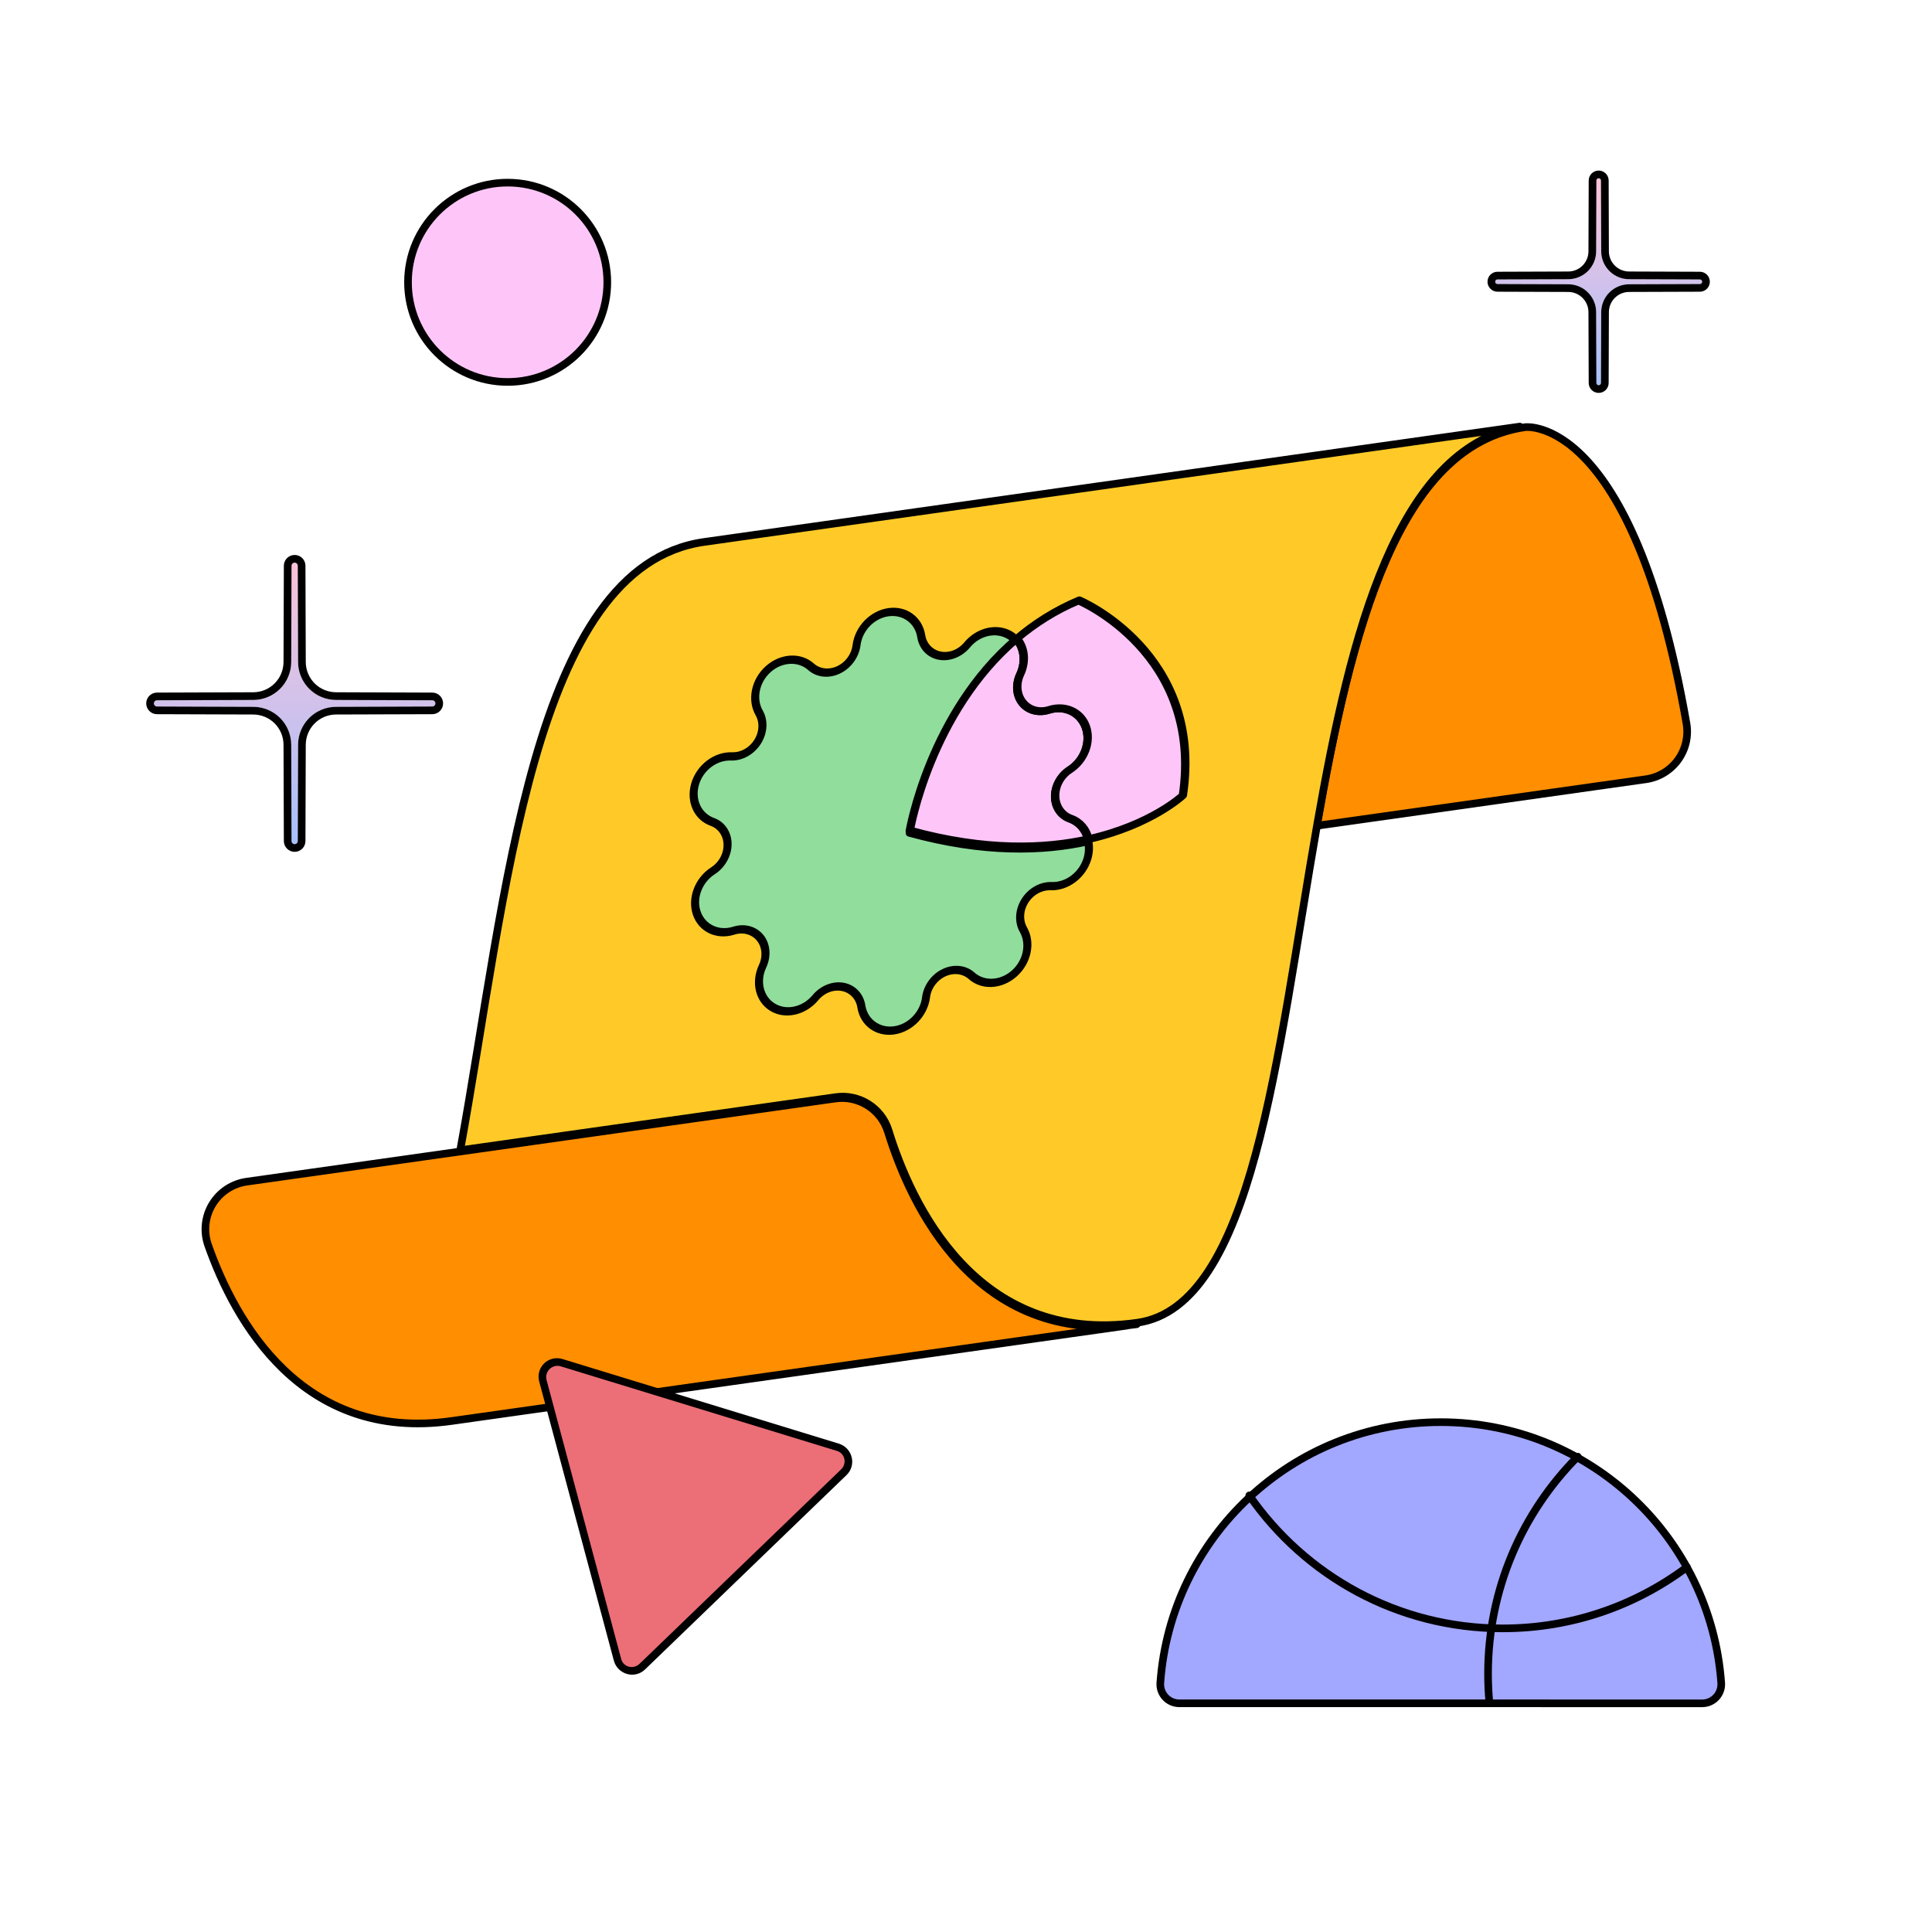 <?xml version="1.0" encoding="UTF-8" standalone="no"?>
<!DOCTYPE svg PUBLIC "-//W3C//DTD SVG 1.1//EN" "http://www.w3.org/Graphics/SVG/1.1/DTD/svg11.dtd">
<svg width="100%" height="100%" viewBox="0 0 1900 1900" version="1.1" xmlns="http://www.w3.org/2000/svg" xmlns:xlink="http://www.w3.org/1999/xlink" xml:space="preserve" xmlns:serif="http://www.serif.com/" style="fill-rule:evenodd;clip-rule:evenodd;stroke-linecap:round;stroke-linejoin:round;stroke-miterlimit:1.5;">
    <g transform="matrix(1,0,0,1,0,-2298.45)">
        <g id="references">
        </g>
        <g id="color-palette" serif:id="color palette">
        </g>
        <g id="briefing" transform="matrix(1,0,0,1,-4215.97,2298.45)">
            <rect x="4215.97" y="0" width="1900" height="1900" style="fill:none;"/>
            <g transform="matrix(1.685,-0.238,0.238,1.685,2887.5,-4234.34)">
                <path d="M962.902,3422.62L568.45,3422.62C480.861,3422.62 452.553,3347.53 443.449,3302.38C441.796,3294.22 443.896,3285.74 449.169,3279.29C454.441,3272.85 462.33,3269.11 470.659,3269.11C547.699,3269.1 744.463,3269.1 814.178,3269.1C827.865,3269.1 839.516,3279.06 841.641,3292.58C848.525,3335.59 874.114,3422.62 968.408,3422.62" style="fill:rgb(255,142,0);stroke:black;stroke-width:4.41px;"/>
            </g>
            <g transform="matrix(1.685,-0.238,0.238,1.685,2887.5,-4234.34)">
                <path d="M1111.65,3152.11C1147.32,3042.25 1189.15,2940.7 1263.33,2940.7C1263.33,2940.7 1325.59,2941.75 1331.55,3123.18C1331.81,3130.71 1329,3138.03 1323.76,3143.45C1318.53,3148.87 1311.31,3151.93 1303.78,3151.93C1244.47,3151.94 1112.37,3151.94 1112.37,3151.94" style="fill:rgb(255,142,0);stroke:black;stroke-width:4.41px;"/>
            </g>
            <g transform="matrix(1,0,0,1,4215.97,-2298.45)">
                <path d="M1118.47,3599.27C959.615,3621.74 895.771,3481.22 873.927,3410.41C867.126,3388.14 845.124,3374.13 822.065,3377.39C748.802,3387.75 592.249,3409.89 453.325,3429.55L452.7,3429.15C498.21,3180.37 522.857,2855.42 692.475,2831.43L1494.58,2717.98L1494.54,2718.12C1374.04,2740.61 1328.69,2918.95 1295.33,3109.43C1255.38,3337.56 1232.61,3583.12 1118.47,3599.27Z" style="fill:rgb(255,202,40);stroke:black;stroke-width:7.5px;"/>
            </g>
            <g transform="matrix(0.221,-0.031,0.003,0.225,4376.74,633.57)">
                <path d="M4095.39,1425.28C4100.49,1449.48 4099.48,1475.21 4091.37,1500.16C4069.02,1568.95 3999.53,1610.88 3928.25,1598.59C3883.51,1590.87 3838.27,1609.24 3811.59,1645.97C3784.9,1682.7 3781.41,1731.4 3802.57,1771.57C3836.29,1835.56 3817.89,1914.6 3759.37,1957.12C3700.85,1999.63 3619.99,1992.71 3569.55,1940.86C3537.89,1908.32 3490.5,1896.6 3447.32,1910.62C3404.14,1924.65 3372.69,1962 3366.2,2006.93C3355.87,2078.53 3294.52,2131.66 3222.19,2131.66C3149.86,2131.66 3088.51,2078.53 3078.18,2006.93C3071.69,1962 3040.24,1924.65 2997.06,1910.62C2953.88,1896.6 2906.48,1908.32 2874.83,1940.86C2824.39,1992.71 2743.53,1999.63 2685.01,1957.12C2626.49,1914.6 2608.09,1835.56 2641.81,1771.57C2662.97,1731.4 2659.48,1682.7 2632.79,1645.97C2606.11,1609.24 2560.87,1590.87 2516.13,1598.59C2444.85,1610.88 2375.36,1568.95 2353.01,1500.16C2330.66,1431.37 2362.23,1356.6 2427.13,1324.66C2467.86,1304.6 2493.66,1263.15 2493.66,1217.75C2493.66,1172.35 2467.86,1130.89 2427.13,1110.84C2362.23,1078.89 2330.66,1004.13 2353.01,935.335C2375.36,866.543 2444.85,824.615 2516.13,836.912C2560.87,844.631 2606.11,826.256 2632.79,789.527C2659.48,752.798 2662.97,704.096 2641.81,663.932C2608.09,599.941 2626.49,520.896 2685.01,478.38C2743.53,435.865 2824.39,442.789 2874.83,494.635C2906.48,527.176 2953.88,538.901 2997.06,524.871C3040.24,510.842 3071.69,473.496 3078.18,428.562C3088.51,356.972 3149.86,303.839 3222.19,303.839C3294.52,303.839 3355.87,356.972 3366.2,428.562C3372.69,473.496 3404.14,510.842 3447.32,524.871C3490.5,538.901 3537.89,527.176 3569.55,494.635C3619.99,442.789 3700.85,435.865 3759.37,478.38C3770.72,486.626 3780.56,496.246 3788.81,506.863C3399.2,774.917 3303.41,1277.93 3303.41,1277.93C3635.18,1414.21 3899.31,1441.01 4095.39,1425.28Z" style="fill:rgb(144,221,156);stroke:black;stroke-width:35.81px;"/>
            </g>
            <g transform="matrix(1.334,-0.035,-0.122,1.258,4326.37,-3114.16)">
                <path d="M1008.49,3159.58C976.647,3166.39 932.861,3166.95 875.958,3149.24C875.958,3149.24 882.315,3057.06 941.188,3001.05C947.623,3008.27 949.858,3019.14 946.361,3028.95C943.638,3036.58 945.115,3045.25 950.171,3051.3C955.226,3057.34 962.982,3059.72 970.17,3057.43C981.624,3053.77 993.791,3059.88 998.732,3071.77C1003.67,3083.65 999.886,3097.71 989.844,3104.76C983.541,3109.18 980.083,3117.14 980.926,3125.29C981.769,3133.43 986.767,3140.35 993.815,3143.11C1000.97,3145.93 1006.23,3152.13 1008.49,3159.58Z" style="fill:rgb(254,198,248);stroke:black;stroke-width:6.16px;"/>
            </g>
            <g transform="matrix(1.334,-0.035,-0.122,1.258,4326.37,-3114.16)">
                <path d="M941.188,3001.05C953.268,2989.56 967.559,2979.59 984.46,2972.25C984.46,2972.25 1080.65,3015.9 1075.26,3127.21C1075.26,3127.21 1054.16,3149.82 1008.49,3159.58C1006.23,3152.13 1000.97,3145.93 993.815,3143.11C986.767,3140.35 981.769,3133.43 980.926,3125.29C980.083,3117.14 983.541,3109.18 989.844,3104.76C999.886,3097.71 1003.67,3083.65 998.732,3071.77C993.791,3059.88 981.624,3053.77 970.17,3057.43C962.982,3059.72 955.226,3057.34 950.171,3051.3C945.115,3045.25 943.638,3036.58 946.361,3028.95C949.858,3019.14 947.623,3008.27 941.188,3001.05Z" style="fill:rgb(254,198,248);stroke:black;stroke-width:6.16px;"/>
            </g>
            <g transform="matrix(2.443,0,0,2.443,-537.199,-5704.74)">
                <path d="M2630.84,3020.82C2632.97,3020.82 2635.01,3019.93 2636.47,3018.37C2637.92,3016.81 2638.66,3014.72 2638.51,3012.59C2634.28,2953.92 2585.35,2907.63 2525.61,2907.63C2465.86,2907.63 2416.93,2953.93 2412.72,3012.6C2412.57,3014.73 2413.31,3016.81 2414.76,3018.37C2416.21,3019.92 2418.24,3020.81 2420.37,3020.81C2455.38,3020.82 2595.79,3020.82 2630.84,3020.82Z" style="fill:rgb(162,167,255);stroke:black;stroke-width:3.07px;"/>
            </g>
            <g transform="matrix(1.701,0,0,1.701,3501.98,-4148.26)">
                <path d="M1395.07,3344.77C1365.36,3367 1328.47,3380.17 1288.54,3380.17C1227.84,3380.17 1174.19,3349.73 1142.03,3303.3" style="fill:none;stroke:black;stroke-width:4.41px;"/>
            </g>
            <g transform="matrix(1.701,0,0,1.701,3501.98,-4148.26)">
                <path d="M1280.79,3422.62C1280.31,3417.29 1280.06,3411.89 1280.06,3406.44C1280.06,3357.46 1299.88,3313.07 1331.92,3280.86" style="fill:none;stroke:black;stroke-width:4.41px;"/>
            </g>
            <g transform="matrix(0.964,-0.93,0.987,1.023,3.206,-612.857)">
                <path d="M1528.69,3316.1C1530.61,3312.84 1534.26,3310.81 1538.22,3310.81C1542.19,3310.81 1545.84,3312.84 1547.76,3316.1C1570.63,3354.97 1628.35,3453.09 1650.64,3490.97C1652.51,3494.16 1652.45,3498.03 1650.49,3501.17C1648.54,3504.3 1644.96,3506.22 1641.1,3506.22C1595.96,3506.22 1480.6,3506.22 1435.4,3506.22C1431.53,3506.22 1427.95,3504.3 1425.98,3501.15C1424.02,3498.01 1423.96,3494.12 1425.84,3490.93C1448.14,3453.01 1505.83,3354.96 1528.69,3316.1Z" style="fill:rgb(236,110,119);stroke:black;stroke-width:5.43px;"/>
            </g>
            <g transform="matrix(0.815,0,0,0.815,4038.96,-1847.88)">
                <circle cx="829.756" cy="2607.97" r="120.244" style="fill:rgb(254,198,248);stroke:black;stroke-width:9.2px;"/>
            </g>
            <g transform="matrix(1.934,0,0,1.934,-1053,-4678.18)">
                <path d="M2872.64,2706.6C2872.64,2705.72 2873.35,2705.02 2874.22,2705.02C2875.09,2705.02 2875.8,2705.72 2875.8,2706.6L2875.97,2755.58C2875.98,2760.68 2878.02,2765.57 2881.63,2769.18C2885.24,2772.79 2890.13,2774.82 2895.23,2774.84L2944.21,2775.01C2945.08,2775.01 2945.79,2775.72 2945.79,2776.59C2945.79,2777.46 2945.08,2778.17 2944.21,2778.17L2895.23,2778.34C2890.13,2778.35 2885.24,2780.39 2881.63,2784C2878.02,2787.61 2875.98,2792.5 2875.97,2797.6L2875.8,2846.58C2875.8,2847.45 2875.09,2848.16 2874.22,2848.16C2873.35,2848.16 2872.64,2847.45 2872.64,2846.58L2872.47,2797.6C2872.45,2792.5 2870.42,2787.61 2866.81,2784C2863.2,2780.39 2858.31,2778.35 2853.2,2778.34L2804.23,2778.17C2803.35,2778.17 2802.65,2777.46 2802.65,2776.59C2802.65,2775.72 2803.35,2775.01 2804.23,2775.01L2853.2,2774.84C2858.31,2774.82 2863.2,2772.79 2866.81,2769.18C2870.42,2765.57 2872.45,2760.68 2872.47,2755.58L2872.64,2706.6Z" style="fill:url(#_Linear1);"/>
                <path d="M2868.73,2706.58C2868.74,2703.56 2871.19,2701.11 2874.22,2701.11C2877.24,2701.11 2879.7,2703.56 2879.71,2706.58L2879.87,2755.56C2879.89,2759.64 2881.51,2763.54 2884.39,2766.42C2887.27,2769.3 2891.17,2770.92 2895.24,2770.93L2944.22,2771.1C2947.25,2771.11 2949.7,2773.56 2949.7,2776.59C2949.7,2779.61 2947.25,2782.07 2944.22,2782.08L2895.24,2782.24C2891.17,2782.26 2887.27,2783.88 2884.39,2786.76C2881.51,2789.64 2879.89,2793.54 2879.87,2797.61L2879.71,2846.59C2879.7,2849.62 2877.24,2852.07 2874.22,2852.07C2871.19,2852.07 2868.74,2849.62 2868.73,2846.59L2868.56,2797.61C2868.55,2793.54 2866.92,2789.64 2864.05,2786.76C2861.17,2783.88 2857.26,2782.26 2853.19,2782.24L2804.21,2782.08C2801.19,2782.07 2798.74,2779.61 2798.74,2776.59C2798.74,2773.56 2801.19,2771.11 2804.21,2771.1L2853.19,2770.93C2857.26,2770.92 2861.17,2769.3 2864.05,2766.42C2866.92,2763.54 2868.55,2759.64 2868.56,2755.56L2868.73,2706.58ZM2872.64,2706.6L2872.47,2755.58C2872.45,2760.68 2870.42,2765.57 2866.81,2769.18C2863.2,2772.79 2858.31,2774.82 2853.2,2774.84L2804.23,2775.01C2803.35,2775.01 2802.65,2775.72 2802.65,2776.59C2802.65,2777.46 2803.35,2778.17 2804.23,2778.17L2853.2,2778.34C2858.31,2778.35 2863.2,2780.39 2866.81,2784C2870.42,2787.61 2872.45,2792.5 2872.47,2797.6L2872.64,2846.58C2872.64,2847.45 2873.35,2848.16 2874.22,2848.16C2875.09,2848.16 2875.8,2847.45 2875.8,2846.58L2875.97,2797.6C2875.98,2792.5 2878.02,2787.61 2881.63,2784C2885.24,2780.39 2890.13,2778.35 2895.23,2778.34L2944.21,2778.17C2945.08,2778.17 2945.79,2777.46 2945.79,2776.59C2945.79,2775.72 2945.08,2775.01 2944.21,2775.01L2895.23,2774.84C2890.13,2774.82 2885.24,2772.79 2881.63,2769.18C2878.02,2765.57 2875.98,2760.68 2875.97,2755.58L2875.8,2706.6C2875.8,2705.72 2875.09,2705.02 2874.22,2705.02C2873.35,2705.02 2872.64,2705.72 2872.64,2706.6Z"/>
            </g>
            <g transform="matrix(1.422,0,0,1.422,1701.03,-3671.24)">
                <path d="M2872.64,2706.6C2872.64,2705.72 2873.35,2705.02 2874.22,2705.02C2875.09,2705.02 2875.8,2705.72 2875.8,2706.6L2875.97,2755.58C2875.98,2760.68 2878.02,2765.57 2881.63,2769.18C2885.24,2772.79 2890.13,2774.82 2895.23,2774.84L2944.21,2775.01C2945.08,2775.01 2945.79,2775.72 2945.79,2776.59C2945.79,2777.46 2945.08,2778.17 2944.21,2778.17L2895.23,2778.34C2890.13,2778.35 2885.24,2780.39 2881.63,2784C2878.02,2787.61 2875.98,2792.5 2875.97,2797.6L2875.8,2846.58C2875.8,2847.45 2875.09,2848.16 2874.22,2848.16C2873.35,2848.16 2872.64,2847.45 2872.64,2846.58L2872.47,2797.6C2872.45,2792.5 2870.42,2787.61 2866.81,2784C2863.2,2780.39 2858.31,2778.35 2853.2,2778.34L2804.23,2778.17C2803.35,2778.17 2802.65,2777.46 2802.65,2776.59C2802.65,2775.72 2803.35,2775.01 2804.23,2775.01L2853.2,2774.84C2858.31,2774.82 2863.2,2772.79 2866.81,2769.18C2870.42,2765.57 2872.45,2760.68 2872.47,2755.58L2872.64,2706.6Z" style="fill:url(#_Linear2);"/>
                <path d="M2867.32,2706.58C2867.33,2702.78 2870.42,2699.7 2874.22,2699.7C2878.02,2699.7 2881.1,2702.78 2881.12,2706.58L2881.28,2755.56C2881.29,2759.26 2882.77,2762.8 2885.39,2765.42C2888,2768.04 2891.55,2769.51 2895.25,2769.52L2944.23,2769.69C2948.03,2769.7 2951.1,2772.79 2951.1,2776.59C2951.1,2780.39 2948.03,2783.47 2944.23,2783.49L2895.25,2783.65C2891.55,2783.66 2888,2785.14 2885.39,2787.76C2882.77,2790.37 2881.29,2793.92 2881.28,2797.62L2881.12,2846.6C2881.1,2850.4 2878.02,2853.47 2874.22,2853.47C2870.42,2853.47 2867.33,2850.4 2867.32,2846.6L2867.15,2797.62C2867.14,2793.92 2865.67,2790.37 2863.05,2787.76C2860.43,2785.14 2856.89,2783.66 2853.19,2783.65L2804.21,2783.49C2800.41,2783.47 2797.33,2780.39 2797.33,2776.59C2797.33,2772.79 2800.41,2769.7 2804.21,2769.69L2853.19,2769.52C2856.89,2769.51 2860.43,2768.04 2863.05,2765.42C2865.67,2762.8 2867.14,2759.26 2867.15,2755.56L2867.32,2706.58ZM2872.64,2706.6L2872.47,2755.58C2872.45,2760.68 2870.42,2765.57 2866.81,2769.18C2863.2,2772.79 2858.31,2774.82 2853.2,2774.84L2804.23,2775.01C2803.35,2775.01 2802.65,2775.72 2802.65,2776.59C2802.65,2777.46 2803.35,2778.17 2804.23,2778.17L2853.2,2778.34C2858.31,2778.35 2863.2,2780.39 2866.81,2784C2870.42,2787.61 2872.45,2792.5 2872.47,2797.6L2872.64,2846.58C2872.64,2847.45 2873.35,2848.16 2874.22,2848.16C2875.09,2848.16 2875.8,2847.45 2875.8,2846.58L2875.97,2797.6C2875.98,2792.5 2878.02,2787.61 2881.63,2784C2885.24,2780.39 2890.13,2778.35 2895.23,2778.34L2944.21,2778.17C2945.08,2778.17 2945.79,2777.46 2945.79,2776.59C2945.79,2775.72 2945.08,2775.01 2944.21,2775.01L2895.23,2774.84C2890.13,2774.82 2885.24,2772.79 2881.63,2769.18C2878.02,2765.57 2875.98,2760.68 2875.97,2755.58L2875.8,2706.6C2875.8,2705.72 2875.09,2705.02 2874.22,2705.02C2873.35,2705.02 2872.64,2705.72 2872.64,2706.6Z"/>
            </g>
        </g>
    </g>
    <defs>
        <linearGradient id="_Linear1" x1="0" y1="0" x2="1" y2="0" gradientUnits="userSpaceOnUse" gradientTransform="matrix(8.7647e-15,-143.138,143.138,8.7647e-15,2874.22,2848.16)"><stop offset="0" style="stop-color:rgb(166,193,253);stop-opacity:1"/><stop offset="1" style="stop-color:rgb(252,194,217);stop-opacity:1"/></linearGradient>
        <linearGradient id="_Linear2" x1="0" y1="0" x2="1" y2="0" gradientUnits="userSpaceOnUse" gradientTransform="matrix(8.7647e-15,-143.138,143.138,8.7647e-15,2874.22,2848.16)"><stop offset="0" style="stop-color:rgb(166,193,253);stop-opacity:1"/><stop offset="1" style="stop-color:rgb(252,194,217);stop-opacity:1"/></linearGradient>
    </defs>
</svg>
